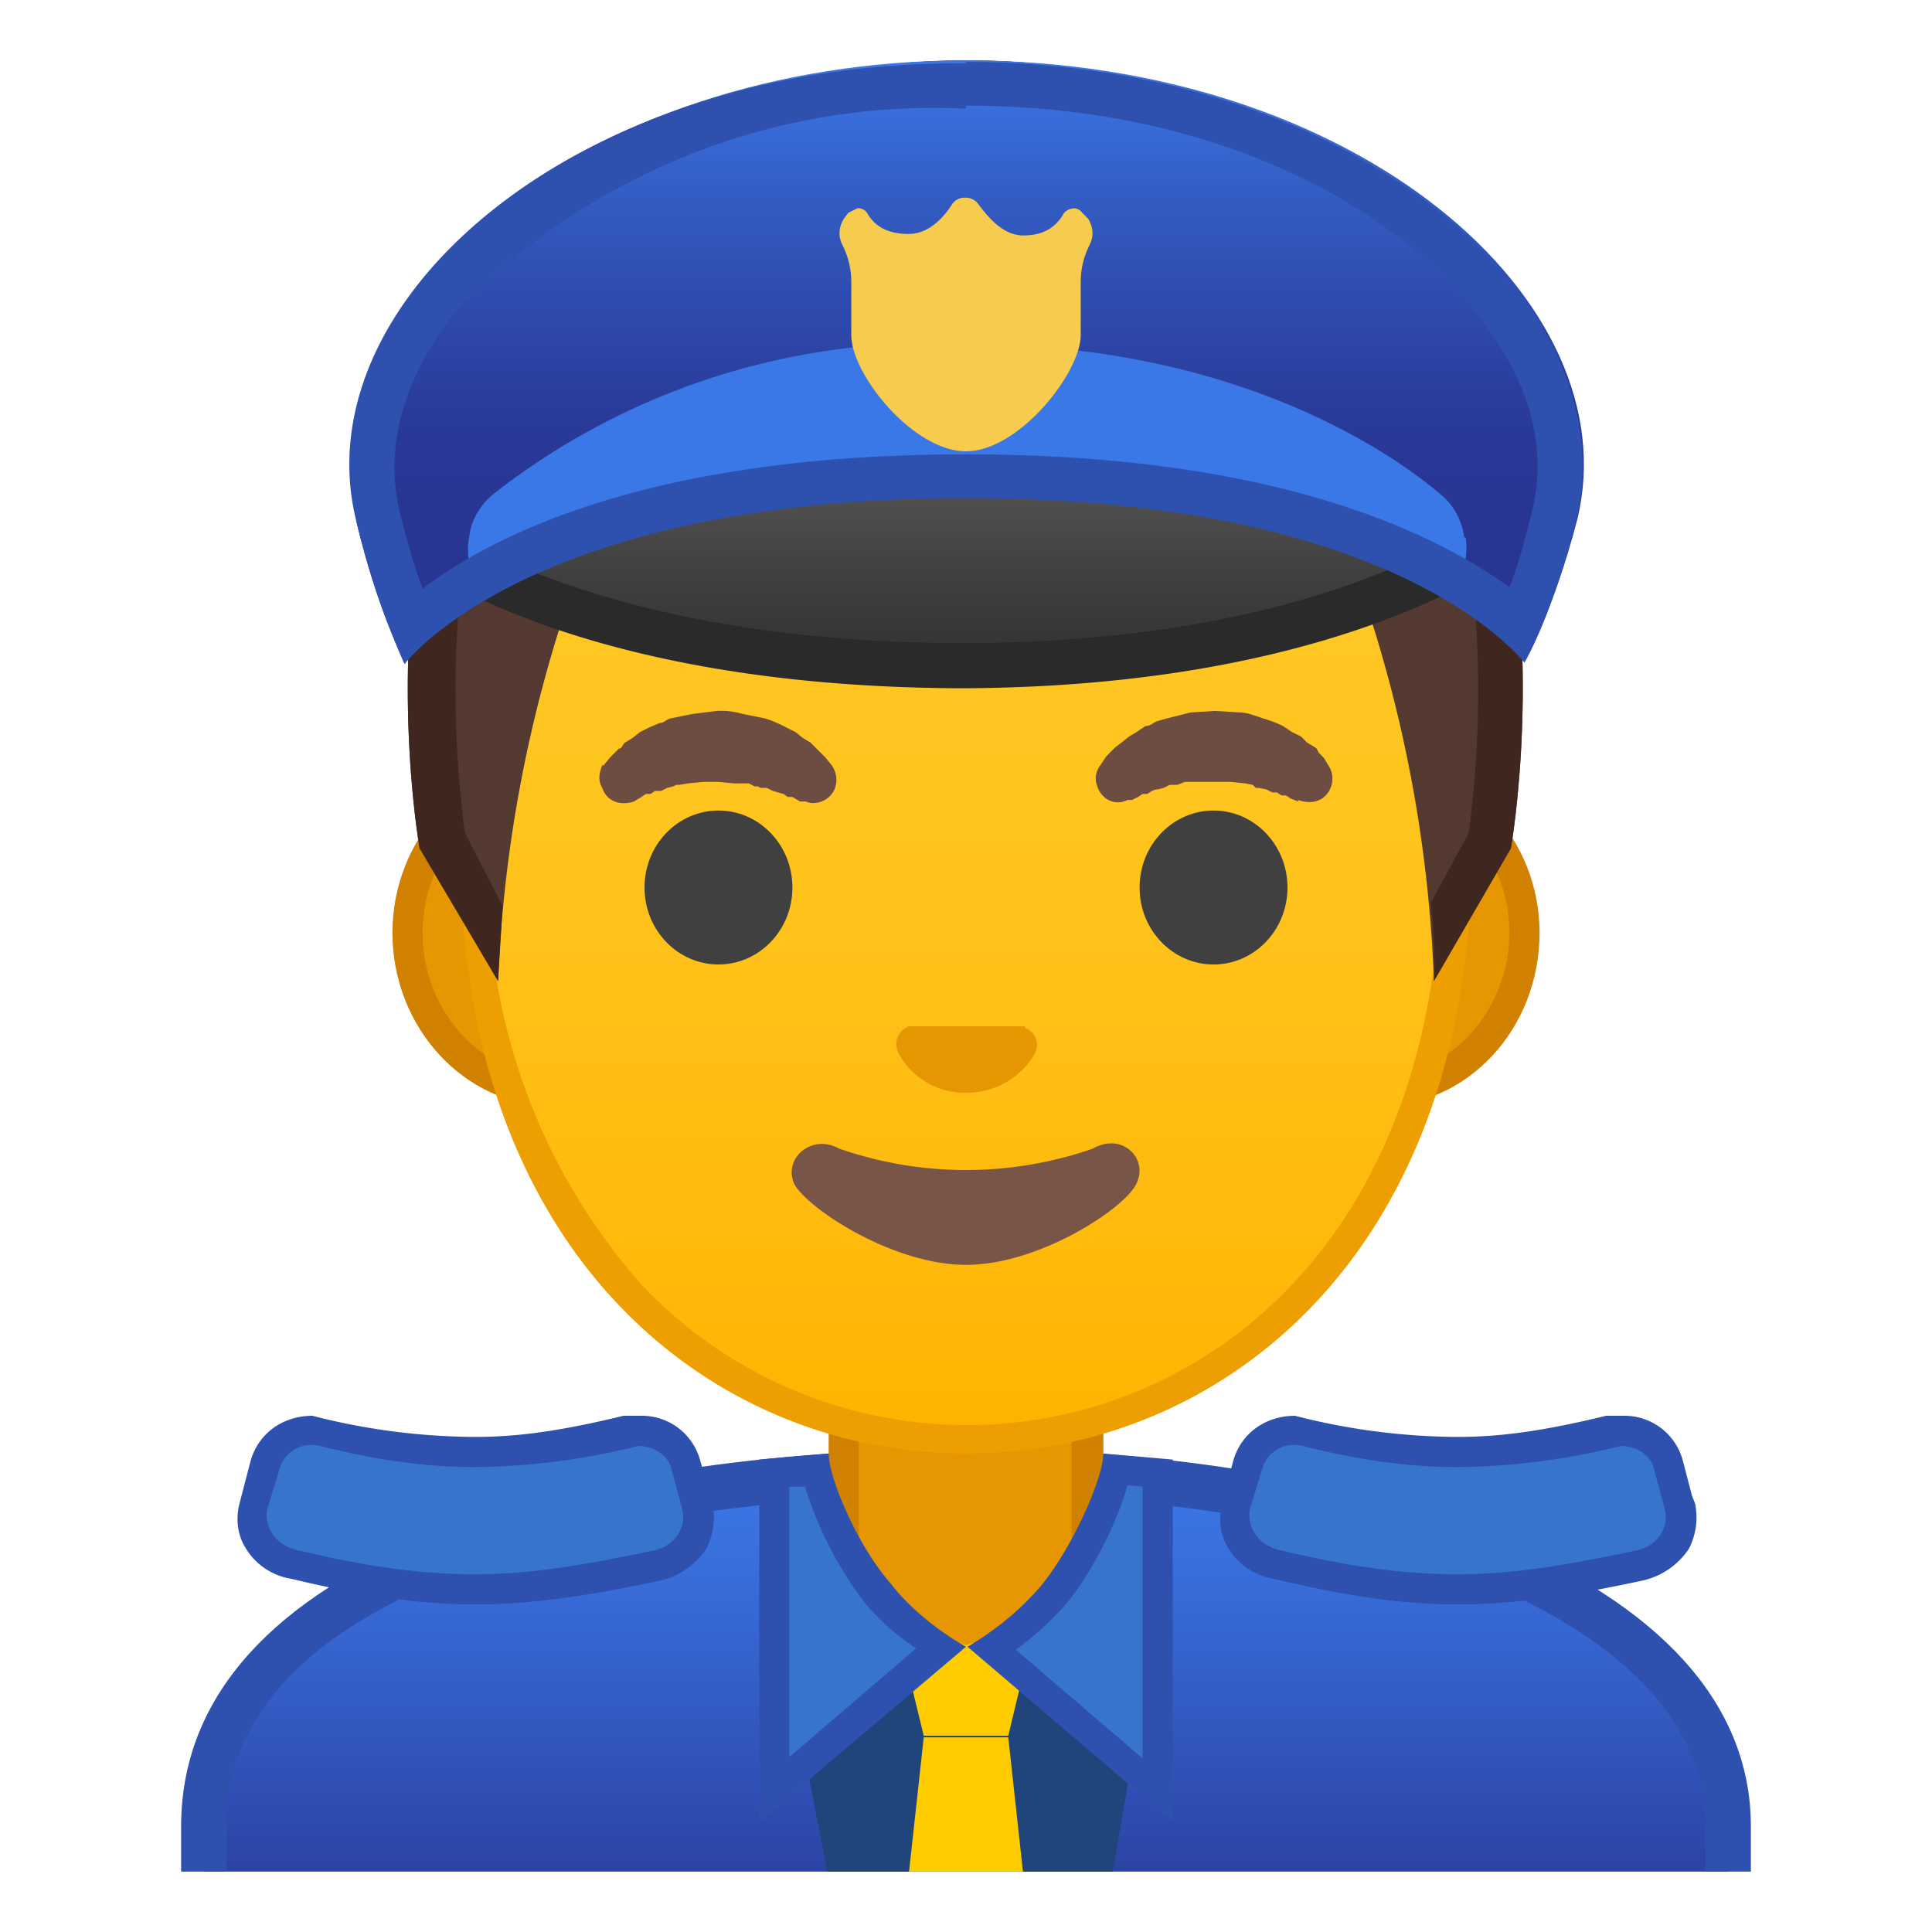 <svg viewBox="0 0 128 128" xmlns="http://www.w3.org/2000/svg" xmlns:xlink="http://www.w3.org/1999/xlink"><defs><path id="a" d="M4 4h120v120H4z"/></defs><clipPath id="b"><use xlink:href="#a"/></clipPath><g clip-path="url(#b)"><linearGradient id="c" x1="64" x2="64" y1="97.5" y2="130.5" gradientUnits="userSpaceOnUse"><stop stop-color="#3B78E7" offset="0"/><stop stop-color="#386EDA" offset=".2"/><stop stop-color="#3052B8" offset=".6"/><stop stop-color="#283593" offset="1"/></linearGradient><path d="M13.5 130.5V121c0-17.3 27.2-23.5 50.5-23.5h.1c13.4 0 25.9 2.1 35 6 7 3 15.4 8.5 15.4 17.5v9.5h-101z" fill="url(#c)"/><path d="M64.1 99c24.3 0 48.9 7.5 48.9 22v8H15v-8c0-7 4.9-12.5 14.5-16.4C38.3 101 50.5 99 64 99h.1m0-3H64c-25.6 0-52 7.1-52 25v11h104v-11c0-16.9-26.1-25-51.9-25z" fill="#2E51B0"/></g><g clip-path="url(#b)"><path d="M63.2 111.2c-4 0-7.3-3.2-7.3-7.1V91h16.2v13c0 4-3.3 7.1-7.3 7.1h-1.6z" fill="#E59600"/><path d="M71 92v12c0 3.5-2.7 6.2-6.2 6.2h-1.6a6.2 6.2 0 0 1-6.3-6.1V92h14.2m2-2H54.9v14c0 4.5 3.7 8.1 8.3 8.1h1.6c4.6 0 8.3-3.6 8.3-8.1V90z" fill="#D18100"/></g><g clip-path="url(#b)"><path d="M31.5 105.3c-3.4 0-7-.5-12-1.6-1-.2-1.9-.8-2.3-1.6a3 3 0 0 1-.4-2.3l.8-2.7a3.2 3.2 0 0 1 3.8-2.2 45 45 0 0 0 10.1 1.3 44.8 44.8 0 0 0 10.8-1.4c1.5 0 2.8 1 3.1 2.3l.8 2.7a3 3 0 0 1-.4 2.3c-.4.8-1.3 1.4-2.2 1.6a54 54 0 0 1-12 1.6z" fill="#3674CE"/><path d="M42.3 95.8c1 0 2 .6 2.2 1.6l.7 2.6c.3 1.2-.5 2.4-1.8 2.7-4.7 1-8.3 1.6-11.9 1.6s-7.2-.5-11.8-1.6c-1.4-.3-2.2-1.5-2-2.7l.8-2.6a2.2 2.2 0 0 1 2.7-1.6c4 1 7.2 1.4 10.3 1.4a46.4 46.4 0 0 0 10.8-1.4m0-2h-1c-4.1 1-7 1.4-9.8 1.4a43.9 43.9 0 0 1-10.8-1.4c-2 0-3.6 1.2-4.1 3l-.6 2.3-.1.4c-.3 1-.2 2.2.4 3.1.6 1 1.7 1.8 3 2 5 1.2 8.7 1.7 12.2 1.7s7.2-.5 12.3-1.6a5 5 0 0 0 3-2.1c.5-1 .6-2 .4-3l-.8-2.8a4 4 0 0 0-4-3z" fill="#2E51B0"/></g><g clip-path="url(#b)"><path d="M96.6 105.3c-3.4 0-7-.5-12-1.6-1-.2-1.8-.8-2.3-1.6a3 3 0 0 1-.4-2.3l.8-2.7a3.2 3.2 0 0 1 3.8-2.2 45 45 0 0 0 10.1 1.3 45 45 0 0 0 10.8-1.4c1.5 0 2.8 1 3.2 2.3l.7 2.7a3 3 0 0 1-.3 2.3c-.5.8-1.3 1.4-2.3 1.6-5 1.1-8.6 1.6-12 1.6z" fill="#3674CE"/><path d="M107.4 95.8c1 0 2 .6 2.2 1.6l.7 2.6c.3 1.2-.5 2.4-1.8 2.7-4.7 1-8.3 1.6-11.9 1.6s-7.2-.5-11.8-1.6c-1.4-.3-2.2-1.5-2-2.7l.8-2.6a2.2 2.2 0 0 1 2.7-1.6c4 1 7.2 1.4 10.3 1.4a46.4 46.4 0 0 0 10.8-1.4m0-2h-1c-4.1 1-7 1.4-9.8 1.4a43.9 43.9 0 0 1-10.8-1.4c-2 0-3.6 1.2-4.1 3l-.6 2.3-.1.4c-.3 1-.2 2.2.4 3.1.6 1 1.7 1.8 3 2 5 1.2 8.7 1.7 12.2 1.7s7.2-.5 12.3-1.6a5 5 0 0 0 3-2.1c.5-1 .6-2 .4-3l-.2-.5-.6-2.3a4 4 0 0 0-4-3z" fill="#2E51B0"/></g><path clip-path="url(#b)" fill="#20457A" d="M64 109l-10.7 7.3L56 130h16.7l2.3-13.4z"/><path clip-path="url(#b)" fill="#fc0" d="M66.8 115h-5.6l-1.8-7.4L64 109l4.6-1.5zm2 18.4h-9.6l2-18.3h5.6z"/><g clip-path="url(#b)"><path d="M51.3 97.6l2.7-.2a19.4 19.4 0 0 0 8.3 11.9l-11 9.3v-21z" fill="#3674CE"/><path d="M53.3 98.4a25 25 0 0 0 4 7.8c1.1 1.3 2.3 2.3 3.4 3l-8.4 7.2V98.5h1m1.6-2.2l-4.6.4v24L64 109.1s-3-1.6-5-4.2c-2.2-2.5-4.1-7-4.1-8.6z" fill="#2E51B0"/><path d="M65.7 109.2c1.1-.7 2.8-2 4.2-3.6a23 23 0 0 0 4-8.2l2.8.2v21l-11-9.4z" fill="#3674CE"/><path d="M74.7 98.4l1 .1v18l-8.4-7.2a20 20 0 0 0 3.3-3c1.7-2 3.4-5.4 4.1-7.9m-1.6-2.1c0 1.6-2 6.1-4 8.6-2.1 2.6-5 4.2-5 4.2l13.6 11.6v-24l-4.6-.4z" fill="#2E51B0"/></g><path d="M36.7 72.3c-5.4 0-9.7-4.7-9.7-10.4s4.3-10.5 9.7-10.5h54.6c5.4 0 9.7 4.7 9.7 10.5s-4.3 10.4-9.7 10.4H36.7z" fill="#E59600"/><path d="M91.3 52.4c4.8 0 8.7 4.3 8.7 9.4s-3.9 9.5-8.7 9.5H36.7c-4.8 0-8.7-4.3-8.7-9.5s3.9-9.4 8.7-9.4h54.6m0-2H36.7c-6 0-10.7 5.2-10.7 11.4 0 6.3 4.8 11.5 10.7 11.5h54.6c6 0 10.7-5.2 10.7-11.5 0-6.2-4.8-11.4-10.7-11.4z" fill="#D18100"/><linearGradient id="d" x1="64" x2="64" y1="94.6" y2="12.8" gradientUnits="userSpaceOnUse"><stop stop-color="#FFB300" offset="0"/><stop stop-color="#FFB809" offset=".1"/><stop stop-color="#FFC21A" offset=".4"/><stop stop-color="#FFC825" offset=".7"/><stop stop-color="#FFCA28" offset="1"/></linearGradient><path d="M64 95.3c-15.7 0-32.5-12.2-32.5-38.8 0-12.4 3.5-23.8 10-32.2 6-7.8 14.3-12.2 22.5-12.2s16.4 4.4 22.5 12.2c6.5 8.4 10 19.8 10 32.2a42 42 0 0 1-10.1 29.2A30.5 30.5 0 0 1 64 95.3z" fill="url(#d)"/><path d="M64 13c8 0 15.8 4.4 21.7 12a51.5 51.5 0 0 1 9.8 31.5c0 11.8-3.4 21.7-9.8 28.5a29.6 29.6 0 0 1-43.3 0 40.5 40.5 0 0 1-10-28.5 51.3 51.3 0 0 1 10-31.5A28.1 28.1 0 0 1 64 13m0-2c-17.4 0-33.5 18.7-33.5 45.5C30.5 83 47 96.3 64 96.3S97.5 83 97.5 56.5C97.5 29.7 81.4 11 64 11z" fill="#ED9E00"/><path d="M40 50.7l.4-.5.2-.2.4-.4c.2 0 .2-.2.4-.4l.5-.3.5-.4.6-.3.7-.3c.3 0 .4-.2.7-.3l1.5-.3 1.6-.2a5 5 0 0 1 1.7.2l1.5.3a8.6 8.6 0 0 1 1.4.6l.6.3.5.4.5.3.4.4.3.3.3.3.4.5c.5.7.4 1.7-.3 2.2-.4.3-1 .4-1.4.2H53l-.5-.3h-.3l-.3-.2-.7-.2-.4-.2h-.4l-.2-.1H50l-.4-.2h-1l-1-.1h-1l-1 .1-.6.1h-.2l-.2.1-.4.1-.4.2h-.4l-.3.2h-.3l-.3.2-.5.3c-.9.3-1.8 0-2.1-.9-.3-.5-.2-1 0-1.5z" fill="#6D4C41"/><ellipse cx="47.6" cy="58.8" rx="4.9" ry="5.1" fill="#404040"/><path d="M86 53.1l-.5-.2-.3-.2h-.3l-.3-.2h-.3l-.4-.2-.5-.1h-.2L83 52l-.5-.1-1-.1h-3l-.5.2h-.5l-.4.2-.4.1c-.3 0-.5.2-.7.3h-.3l-.3.2-.4.2h-.3c-.8.4-1.7 0-2-.9-.2-.5-.1-1 .2-1.4l.4-.6.3-.3.3-.3.4-.3.5-.4.5-.3.6-.4c.3 0 .5-.2.7-.3l.7-.2 1.6-.4 1.6-.1 1.6.1c.5 0 1 .2 1.6.4a8.6 8.6 0 0 1 1.3.5l.6.4.6.3.4.4.5.3c.2.1.2.3.3.4l.3.3.3.5c.5.7.3 1.7-.4 2.2-.5.3-1 .3-1.6.1z" fill="#6D4C41"/><ellipse cx="80.4" cy="58.8" rx="4.9" ry="5.1" fill="#404040"/><path d="M67.9 68h-7.7c-.7.3-1 1-.7 1.7s1.7 2.7 4.5 2.7 4.3-2 4.6-2.7c.3-.7-.1-1.4-.7-1.6z" fill="#E59600"/><path d="M72.4 76.1a25.6 25.6 0 0 1-16.8 0c-1.8-1-3.7.6-3 2.3.8 1.6 6.5 5.4 11.4 5.4s10.6-3.8 11.3-5.4c.8-1.7-1-3.4-2.9-2.3z" fill="#795548"/><radialGradient id="e" cx="64.3" cy="4.3" r="48.9" gradientUnits="userSpaceOnUse"><stop stop-color="#6D4C41" offset="0"/><stop stop-color="#543930" offset="1"/></radialGradient><path d="M64 4c-45.5.3-36.2 52.2-36.2 52.2L33 65a90 90 0 0 1 4.8-25.6 6 6 0 0 1 6.8-3.8c4.5.8 11.6 1.8 19.4 1.8h.1c8 0 15-1 19.4-1.8a6 6 0 0 1 6.8 3.8A90 90 0 0 1 95 65l5.1-8.8s9.3-52-36-52.2z" fill="url(#e)"/><path d="M64 4c-45.5.3-36.2 52.2-36.2 52.2L33 65l.3-5-2.5-4.8c-.2-1.6-.9-7-.5-13.6.4-7 2.1-17 8.2-24.2C44.1 10.6 52.7 7 64 7s20 3.6 25.6 10.4c10.8 13 8.2 34.3 7.7 37.8l-2.5 4.6c.2 2 .3 3.7.2 5.2l5.1-8.8s9.3-52-36-52.2z" fill="#3F2720"/><linearGradient id="f" x1="64" x2="64" y1="25.8" y2="43.7" gradientUnits="userSpaceOnUse"><stop stop-color="#666" offset="0"/><stop stop-color="#606060" offset=".1"/><stop stop-color="#3F3F3F" offset=".7"/><stop stop-color="#333" offset="1"/></linearGradient><path d="M63.7 44.2c-22.5-.2-33.4-6.6-36.5-9 2.2-2.5 10.7-9.5 36.5-9.5 25.7 0 34.6 6.5 37 9-3.2 2.5-14.5 9.3-37 9.5z" fill="url(#f)"/><path d="M63.7 27.2c21.7 0 31 4.7 34.6 7.4a30 30 0 0 1-6 3c-5.3 2.3-14.7 5-28.5 5-19.4 0-30-5-34.2-7.5 3.3-2.9 12.3-7.9 34.1-7.9m0-3c-33.2 0-38.5 11.4-38.5 11.4s10.2 9.9 38.5 10c28.4-.1 39.1-10.7 39.1-10.7s-5.8-10.7-39-10.7z" fill="#2A2A2B"/><linearGradient id="g" x1="64" x2="64" y1="4.4" y2="34.3" gradientUnits="userSpaceOnUse"><stop stop-color="#3B78E7" offset="0"/><stop stop-color="#3B77E6" offset="0"/><stop stop-color="#335BC2" offset=".3"/><stop stop-color="#2D46A8" offset=".6"/><stop stop-color="#293998" offset=".8"/><stop stop-color="#283593" offset="1"/></linearGradient><path d="M23.6 34.5c1.5 6.2 3 8.8 3 8.8C28.3 41.3 37.8 32 64 32h.1c26.3 0 35.3 9.4 37 11.4 0 0 1.8-2.8 3.4-9C108 20 90 4 64 4 38.3 4 20 20.2 23.7 34.5z" fill="url(#g)"/><defs><path id="h" d="M23.6 34.5c1.5 6.2 3 8.8 3 8.8C28.3 41.3 37.8 32 64 32h.1c26.3 0 35.3 9.4 37 11.4 0 0 1.8-2.8 3.4-9C108 20 90 4 64 4 38.3 4 20 20.2 23.7 34.5z"/></defs><clipPath id="i"><use xlink:href="#h"/></clipPath><path d="M97 35.6a4.3 4.3 0 0 0-1.5-2.8c-3.5-3-13.9-10-31.4-10a47 47 0 0 0-31.5 10c-.8.7-1.4 1.7-1.5 2.7a4.6 4.6 0 0 0 5.6 5.4c6.4-1.7 16.4-3.6 27.4-3.7 11 0 21 2 27.3 3.7 3.2.8 6.2-2 5.7-5.3z" clip-path="url(#i)" fill="#3B78E7"/><path d="M71.2 13.8a1 1 0 0 0-.7.3c-.5.9-1.3 1.5-2.7 1.5-1.4 0-2.4-1.3-3-2.1a1 1 0 0 0-.8-.4 1 1 0 0 0-.9.4c-.5.8-1.5 2-2.9 2s-2.2-.5-2.7-1.3a.7.7 0 0 0-.7-.4l-.6.3-.3.4c-.3.5-.4 1.1-.1 1.7.4.8.6 1.6.6 2.5v3.5c0 2.6 4.1 7.7 7.6 7.7s7.6-5.2 7.6-7.7v-3.5c0-.9.2-1.7.6-2.5.3-.6.2-1.2-.1-1.7l-.4-.4a.7.7 0 0 0-.6-.3z" fill="#F7CB4D"/><path d="M64 7c17.3 0 29 7.3 34 14 2.4 3 4.8 7.6 3.5 12.9-.5 2-1 3.8-1.5 5-5-3.6-15.5-8.8-36-8.8-20.4 0-31 5.1-36 8.9-.5-1.3-1-3-1.5-5-1.3-5.3 1.1-10 3.4-13A43.8 43.8 0 0 1 64 7.2m0-3C38.1 4 20 20 23.6 34.5a53 53 0 0 0 3.2 9.5c1.6-2 11-11 37.1-11h.1c26.3 0 35.3 8.9 37 10.9 0 0 1.8-3 3.4-9.3C108 20.3 90 4.1 64 4.1z" fill="#2E51B0"/></svg>